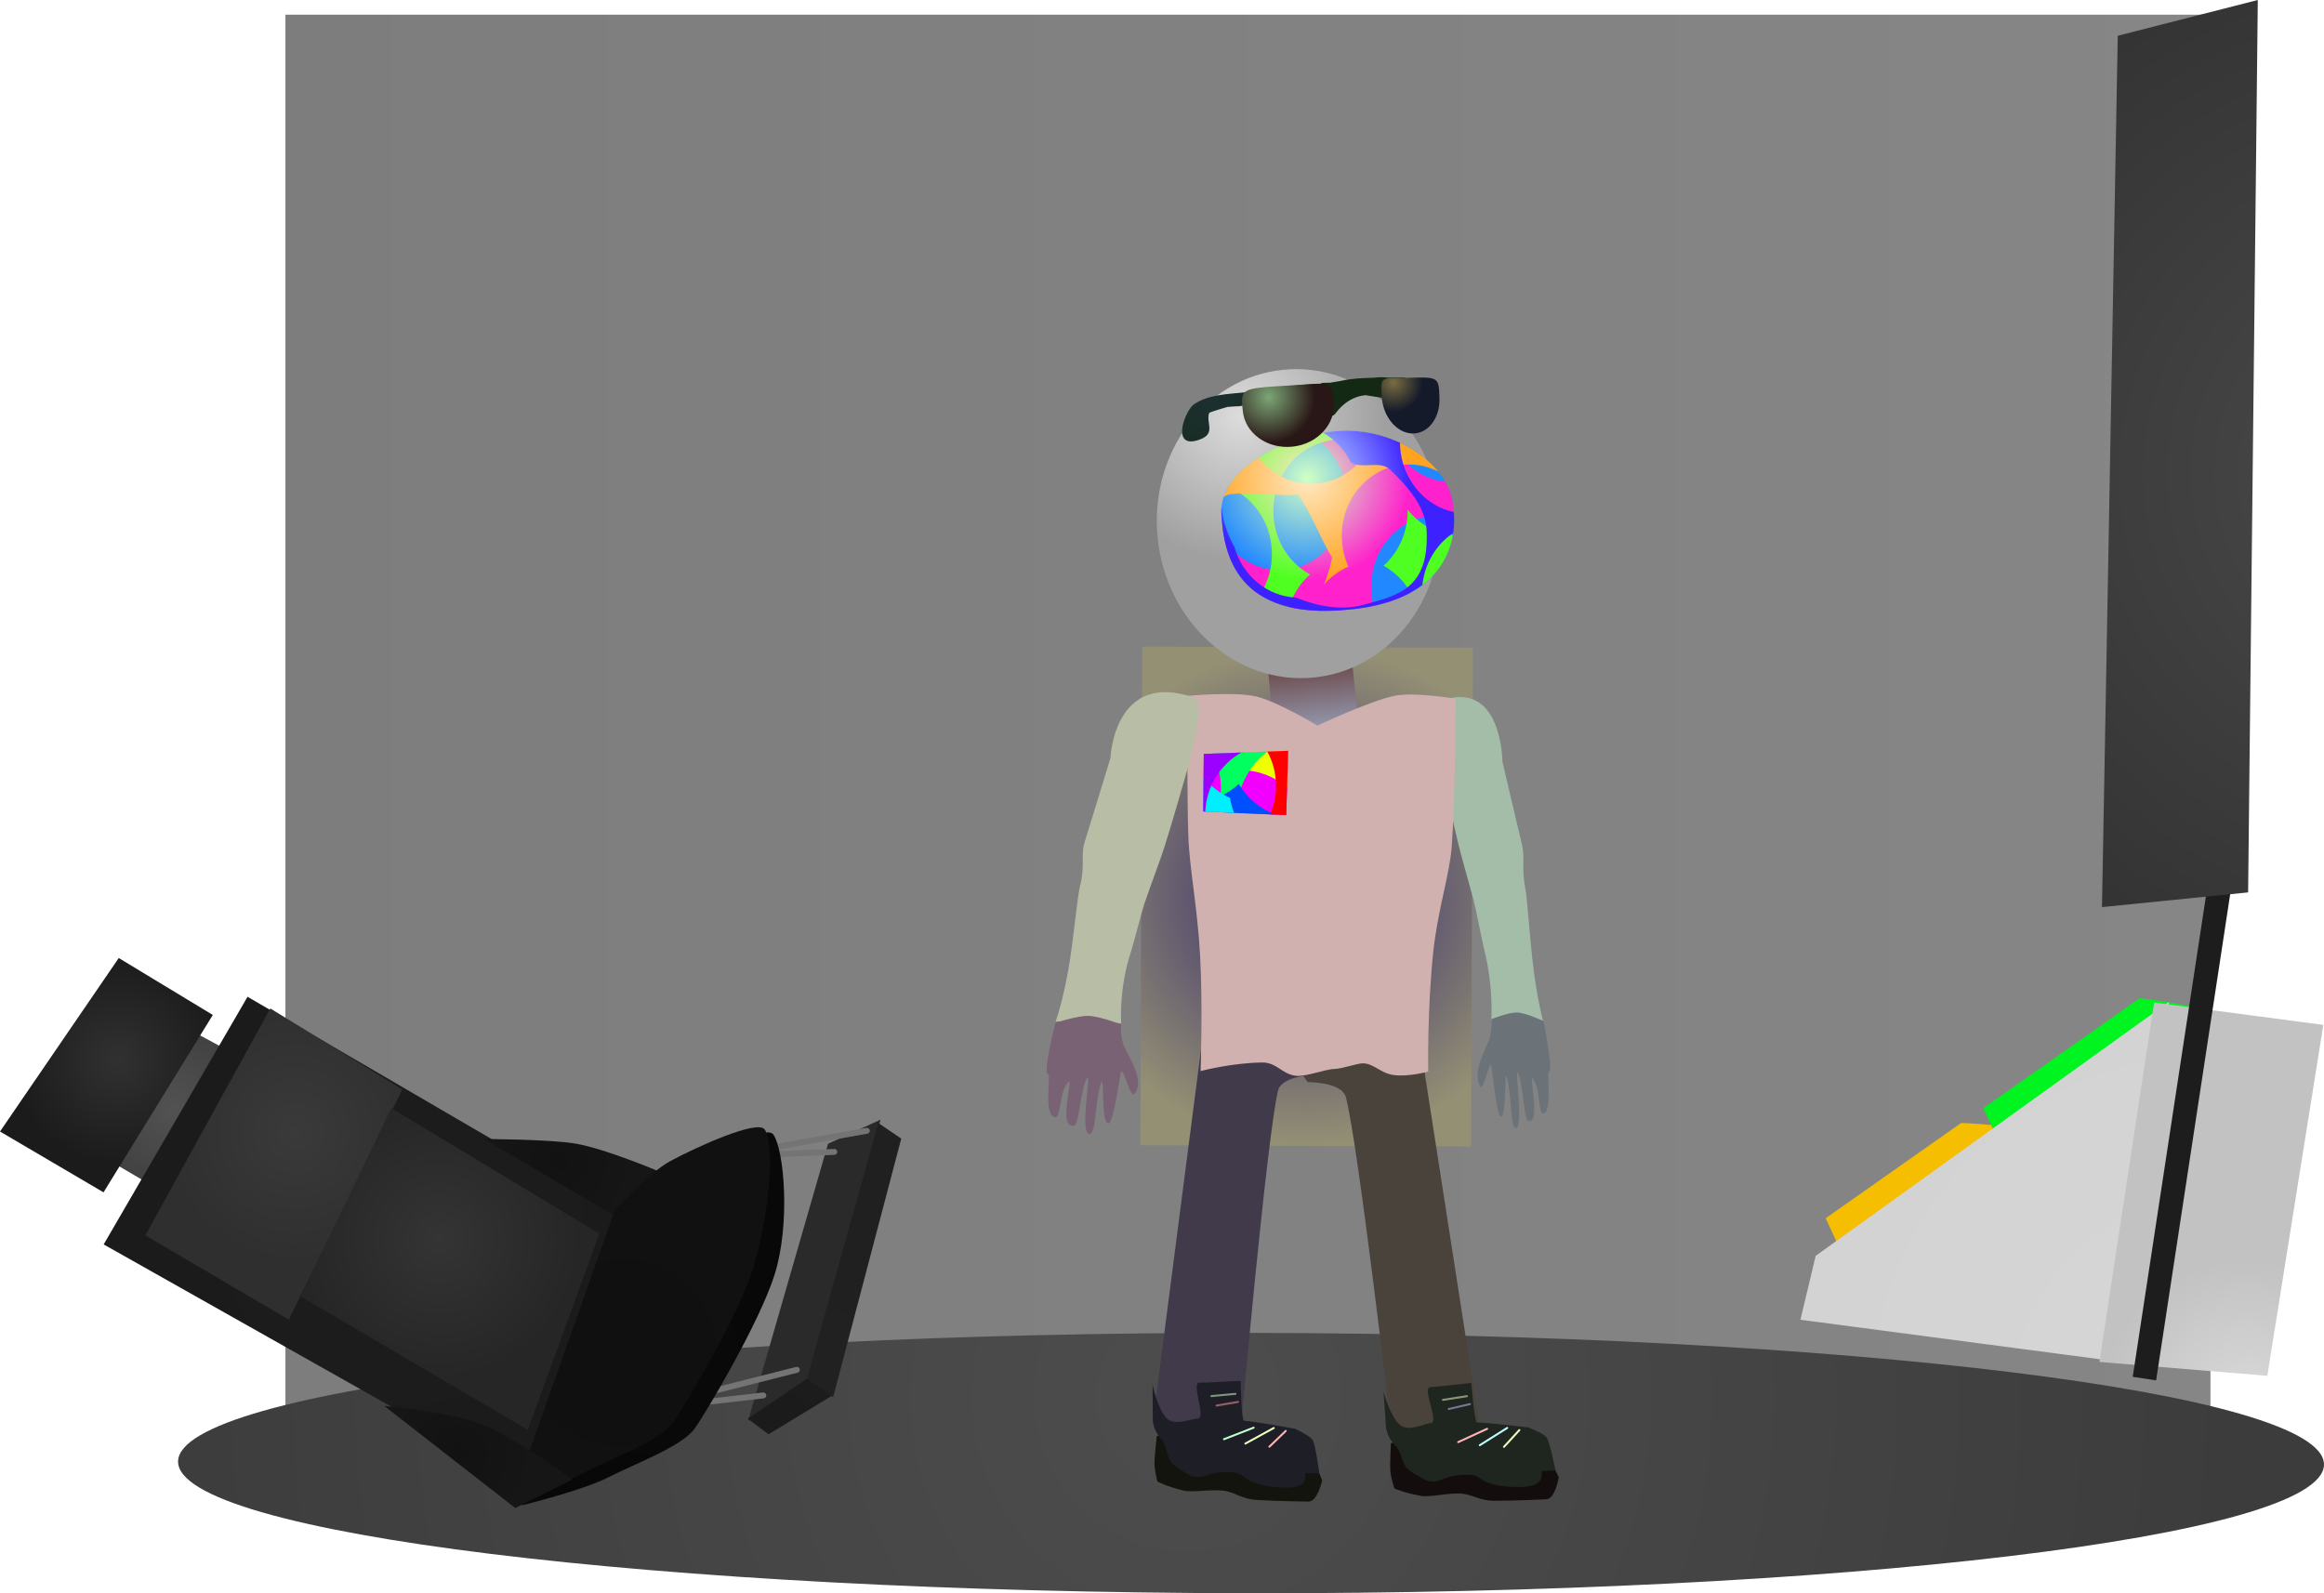<svg version="1.1" xmlns="http://www.w3.org/2000/svg" xmlns:xlink="http://www.w3.org/1999/xlink" width="589.137" height="403.973" viewBox="0,0,589.137,403.973"><defs><linearGradient x1="-4.738" y1="177.81" x2="483.262" y2="177.81" gradientUnits="userSpaceOnUse" id="color-1"><stop offset="0" stop-color="#7d7d7d"/><stop offset="1" stop-color="#868686"/></linearGradient><radialGradient cx="224.057" cy="345.313" r="265.973" gradientUnits="userSpaceOnUse" id="color-2"><stop offset="0" stop-color="#4d4d4d"/><stop offset="1" stop-color="#3c3c3c"/></radialGradient><radialGradient cx="143.172" cy="313.528" r="48.41" gradientUnits="userSpaceOnUse" id="color-3"><stop offset="0" stop-color="#2a2a2a"/><stop offset="1" stop-color="#2a2a2a"/></radialGradient><radialGradient cx="148.363" cy="316.98" r="48.41" gradientUnits="userSpaceOnUse" id="color-4"><stop offset="0" stop-color="#1d1d1d"/><stop offset="1" stop-color="#1b1b1b"/></radialGradient><radialGradient cx="62.312" cy="439.415" r="183.341" gradientUnits="userSpaceOnUse" id="color-5"><stop offset="0" stop-color="#222222"/><stop offset="1" stop-color="#202020"/></radialGradient><radialGradient cx="86.344" cy="335.74" r="47.677" gradientUnits="userSpaceOnUse" id="color-6"><stop offset="0" stop-color="#090909"/><stop offset="1" stop-color="#080808"/></radialGradient><radialGradient cx="-33.304" cy="272.238" r="19.437" gradientUnits="userSpaceOnUse" id="color-7"><stop offset="0" stop-color="#525252"/><stop offset="1" stop-color="#424242"/></radialGradient><radialGradient cx="24.681" cy="301.207" r="61.613" gradientUnits="userSpaceOnUse" id="color-8"><stop offset="0" stop-color="#1d1d1d"/><stop offset="1" stop-color="#1b1b1b"/></radialGradient><radialGradient cx="-2.199" cy="278.18" r="32.824" gradientUnits="userSpaceOnUse" id="color-9"><stop offset="0" stop-color="#3a3a3a"/><stop offset="1" stop-color="#2f2f2f"/></radialGradient><radialGradient cx="34.278" cy="305.145" r="35.574" gradientUnits="userSpaceOnUse" id="color-10"><stop offset="0" stop-color="#343434"/><stop offset="1" stop-color="#262626"/></radialGradient><radialGradient cx="64.593" cy="285.526" r="19.254" gradientUnits="userSpaceOnUse" id="color-11"><stop offset="0" stop-color="#121212"/><stop offset="1" stop-color="#161616"/></radialGradient><radialGradient cx="80.858" cy="334.218" r="47.677" gradientUnits="userSpaceOnUse" id="color-12"><stop offset="0" stop-color="#101010"/><stop offset="1" stop-color="#111111"/></radialGradient><radialGradient cx="-47.256" cy="259.786" r="26.589" gradientUnits="userSpaceOnUse" id="color-13"><stop offset="0" stop-color="#313131"/><stop offset="1" stop-color="#1b1b1b"/></radialGradient><radialGradient cx="39.357" cy="359.6" r="19.254" gradientUnits="userSpaceOnUse" id="color-14"><stop offset="0" stop-color="#121212"/><stop offset="1" stop-color="#161616"/></radialGradient><radialGradient cx="486.178" cy="347.116" r="107.028" gradientUnits="userSpaceOnUse" id="color-15"><stop offset="0" stop-color="#d6d6d6"/><stop offset="1" stop-color="#d3d3d3"/></radialGradient><radialGradient cx="492.552" cy="348.653" r="38.104" gradientUnits="userSpaceOnUse" id="color-16"><stop offset="0" stop-color="#dadada"/><stop offset="1" stop-color="#c2c2c2"/></radialGradient><radialGradient cx="254.148" cy="218.402" r="63.22" gradientUnits="userSpaceOnUse" id="color-17"><stop offset="0" stop-color="#33266a"/><stop offset="1" stop-color="#949074"/></radialGradient><radialGradient cx="535.512" cy="111.184" r="156.75" gradientUnits="userSpaceOnUse" id="color-18"><stop offset="0" stop-color="#4a4a4a"/><stop offset="1" stop-color="#303030"/></radialGradient><linearGradient x1="254.871" y1="158.546" x2="256.785" y2="177.639" gradientUnits="userSpaceOnUse" id="color-19"><stop offset="0" stop-color="#694444"/><stop offset="1" stop-color="#98a1b9"/></linearGradient><radialGradient cx="237.295" cy="96.544" r="36.743" gradientUnits="userSpaceOnUse" id="color-20"><stop offset="0" stop-color="#dcdcdc"/><stop offset="1" stop-color="#a0a0a0"/></radialGradient><radialGradient cx="254.32" cy="112.353" r="25.979" gradientUnits="userSpaceOnUse" id="color-21"><stop offset="0" stop-color="#d1ffc4"/><stop offset="1" stop-color="#2188ff"/></radialGradient><radialGradient cx="254.32" cy="112.353" r="25.979" gradientUnits="userSpaceOnUse" id="color-22"><stop offset="0" stop-color="#ceffc4"/><stop offset="1" stop-color="#ff21cc"/></radialGradient><radialGradient cx="254.32" cy="112.353" r="25.979" gradientUnits="userSpaceOnUse" id="color-23"><stop offset="0" stop-color="#ffe9c4"/><stop offset="1" stop-color="#4fff21"/></radialGradient><radialGradient cx="254.32" cy="112.353" r="25.979" gradientUnits="userSpaceOnUse" id="color-24"><stop offset="0" stop-color="#ffe9c4"/><stop offset="1" stop-color="#4fff21"/></radialGradient><radialGradient cx="254.32" cy="112.353" r="25.979" gradientUnits="userSpaceOnUse" id="color-25"><stop offset="0" stop-color="#ffe9c4"/><stop offset="1" stop-color="#ffa321"/></radialGradient><radialGradient cx="254.32" cy="112.353" r="25.979" gradientUnits="userSpaceOnUse" id="color-26"><stop offset="0" stop-color="#c4f0ff"/><stop offset="1" stop-color="#3d21ff"/></radialGradient><radialGradient cx="229.599" cy="93.493" r="28.207" gradientUnits="userSpaceOnUse" id="color-27"><stop offset="0" stop-color="#1c2f30"/><stop offset="1" stop-color="#142913"/></radialGradient><radialGradient cx="276.153" cy="88.092" r="7.425" gradientUnits="userSpaceOnUse" id="color-28"><stop offset="0" stop-color="#786c41"/><stop offset="1" stop-color="#141a29"/></radialGradient><radialGradient cx="244.548" cy="91.777" r="11.688" gradientUnits="userSpaceOnUse" id="color-29"><stop offset="0" stop-color="#7ba676"/><stop offset="1" stop-color="#291616"/></radialGradient></defs><g transform="translate(77.092,8.915)"><g data-paper-data="{&quot;isPaintingLayer&quot;:true}" fill-rule="nonzero" stroke-linejoin="miter" stroke-miterlimit="10" stroke-dasharray="" stroke-dashoffset="0" style="mix-blend-mode: normal"><path d="M-4.738,360.81v-366h488v366z" fill="url(#color-1)" stroke="none" stroke-width="0" stroke-linecap="butt"/><path d="M512.044,362.476c-0.277,18.228 -122.279,32.815 -272.499,32.58c-150.22,-0.235 -271.772,-15.201 -271.495,-33.429c0.277,-18.228 122.279,-32.815 272.499,-32.58c150.22,0.235 271.772,15.201 271.495,33.429z" fill="url(#color-2)" stroke="none" stroke-width="NaN" stroke-linecap="butt"/><g data-paper-data="{&quot;index&quot;:null}"><path d="M128.305,341.518l-15.754,9.784l20.257,-70.21l13.317,-6.119z" fill="url(#color-3)" stroke="none" stroke-width="0" stroke-linecap="butt"/><path d="M134.005,344.868l-16.262,9.887l-5.294,-3.96l15.143,-10.19z" fill="url(#color-4)" stroke="none" stroke-width="0" stroke-linecap="butt"/><path d="M127.5,340.543l18.059,-64.718l5.82,3.964l-17.272,65.588z" data-paper-data="{&quot;index&quot;:null}" fill="url(#color-5)" stroke="none" stroke-width="0" stroke-linecap="butt"/><path d="M134.4,283.157l-27.854,1.073l36.108,-6.432" fill="none" stroke="#747474" stroke-width="1.5" stroke-linecap="round"/><path d="M116.41,344.9l-31.479,3.622l39.974,-10.115" fill="none" stroke="#747474" stroke-width="1.5" stroke-linecap="round"/><path d="M119.278,314.248c-3.73,11.915 -17.157,34.714 -20.319,39.114c-3.185,4.431 -14.803,8.738 -21.792,12.28c-6.733,3.413 -21.934,7.115 -21.934,7.115l28.956,-73.165c0,0 8.484,-9.531 14.132,-12.588c6.816,-3.69 18.891,-10.813 20.65,-8.235c2.76,4.048 4.318,22.668 0.308,35.478z" fill="url(#color-6)" stroke="none" stroke-width="0" stroke-linecap="butt"/><path d="M-38.409,291.783l-9.486,-5.574l18.43,-34.26l8.723,4.7z" fill="url(#color-7)" stroke="none" stroke-width="0" stroke-linecap="butt"/><path d="M57.177,367.519l-107.988,-60.904l36.473,-62.792l93.779,54.681z" fill="url(#color-8)" stroke="none" stroke-width="0" stroke-linecap="butt"/><path d="M-3.882,325.684l-36.362,-21.367l31.678,-57.528l33.461,20.513z" fill="url(#color-9)" stroke="none" stroke-width="0" stroke-linecap="butt"/><path d="M56.694,353.623l-57.547,-33.816l22.961,-47.762l52.749,31.847z" fill="url(#color-10)" stroke="none" stroke-width="0" stroke-linecap="butt"/><path d="M78.462,299.205l-32.884,-19.323c0,0 16.821,0.055 23.307,1.185c7.708,1.343 21.175,7.088 21.175,7.088z" fill="url(#color-11)" stroke="none" stroke-width="0" stroke-linecap="butt"/><path d="M113.792,312.726c-3.73,11.915 -17.157,34.714 -20.319,39.114c-3.185,4.431 -14.803,8.738 -21.792,12.28c-6.733,3.413 -19.404,8.602 -19.404,8.602l26.426,-74.651c0,0 8.484,-9.531 14.132,-12.588c6.816,-3.69 22.164,-10.592 23.922,-8.013c2.76,4.048 1.046,22.447 -2.965,35.257z" fill="url(#color-12)" stroke="none" stroke-width="0" stroke-linecap="butt"/><path d="M-50.848,293.407l-26.244,-15.422l30.103,-43.99l23.845,14.437z" fill="url(#color-13)" stroke="none" stroke-width="0" stroke-linecap="butt"/><path d="M53.542,373.465l-33.259,-25.924c0,0 15.305,1.578 22.874,3.987c9.018,2.87 24.848,14.698 24.848,14.698z" fill="url(#color-14)" stroke="none" stroke-width="0" stroke-linecap="butt"/></g><path d="M390.61,310.583l-4.886,-10.612l34.352,-24.16c0,0 14.945,0.605 15.702,2.248c0.859,1.866 -10.816,8.364 -10.816,8.364z" fill="#f6be00" stroke="none" stroke-width="0" stroke-linecap="butt"/><path d="M431.342,284.308l-5.638,-12.245l39.637,-27.878c0,0 15.21,1.785 15.984,3.465c1.031,2.239 -10.346,8.78 -10.346,8.78z" fill="#00f520" stroke="none" stroke-width="0" stroke-linecap="butt"/><path d="M379.318,325.715l3.865,-16.199l89.573,-64.42l-17.144,90.68z" fill="url(#color-15)" stroke="none" stroke-width="0" stroke-linecap="butt"/><path d="M455.118,336.407l13.861,-91.113l42.89,5.656l-14.195,88.981z" fill="url(#color-16)" stroke="none" stroke-width="0" stroke-linecap="butt"/><path d="M463.556,340.184l22.432,-147.302l5.932,0.903l-22.432,147.302z" fill="#1d1d1d" stroke="none" stroke-width="0" stroke-linecap="butt"/><path d="M211.988,281.464l0.477,-126.439l83.845,0.316l-0.477,126.439z" data-paper-data="{&quot;index&quot;:null}" fill="url(#color-17)" stroke="#ed6b00" stroke-width="0" stroke-linecap="butt"/><g data-paper-data="{&quot;index&quot;:null}"><path d="M275.534,353.293c0,0 -8.283,-71.786 -11.431,-83.961c-1.03,-3.981 -9.692,-3.855 -9.692,-3.855c0,0 -8.97,-11.511 1.184,-11.949c8.582,-0.37 27.748,4.923 27.748,4.923l14.586,93.876z" data-paper-data="{&quot;index&quot;:null}" fill="#4a433c" stroke="#000000" stroke-width="0" stroke-linecap="butt"/><path d="M314.888,371.234c-1.659,0.072 -7.398,0.357 -13.172,0.38c-3.511,0.014 -5.397,-1.499 -8.026,-1.786c-3.31,-0.362 -8.196,0.972 -10.596,0.538c-4.422,-0.799 -6.739,-1.89 -6.739,-1.89c0,0 -0.877,-2.837 -0.99,-4.403c-0.153,-2.11 0.154,-7.119 0.154,-7.119c0,0 16.591,-1.051 23.093,-0.769c3.847,0.167 11.945,1.298 11.945,1.298c0,0 4.159,1.546 4.808,2.716c0.796,1.433 2.683,5.459 2.683,5.459c0,0 -0.845,5.476 -3.159,5.575z" data-paper-data="{&quot;index&quot;:null}" fill="#140d0d" stroke="#000000" stroke-width="0" stroke-linecap="butt"/><path d="M313.819,364.062c-0.695,0.03 2.158,4.397 -7.165,4.046c-8.805,-0.331 -7.912,-2.99 -11.013,-3.082c-6.483,-0.193 -7.169,1.977 -9.985,1.67c-0.981,-0.107 -1.448,-0.259 -5.111,-2.5c-2.519,-1.541 -2.074,-4.82 -3.828,-6.505c-2.562,-2.462 -2.49,-5.18 -2.49,-5.18l-0.581,-8.519c0,0 1.627,6.117 4.074,8.322c2.189,1.974 6.481,-0.332 7.835,-0.391c2.37,-0.103 -2.322,-9.062 -0.054,-9.108c1.22,-0.025 10.389,-1.104 10.389,-1.104c0,0 0.776,10.003 1.43,10.031c3.847,0.167 12.962,1.255 12.962,1.255c0,0 4.159,1.547 4.808,2.716c0.796,1.433 2.122,8.203 2.122,8.203c0,0 -1.079,0.047 -3.393,0.146z" data-paper-data="{&quot;index&quot;:null}" fill="#1f261f" stroke="#000000" stroke-width="0" stroke-linecap="butt"/><path d="M292.561,356.74l7.333,-3.376" fill="none" stroke="#ffb5b5" stroke-width="0.5" stroke-linecap="round"/><path d="M298.034,357.524l6.95,-4.379" fill="none" stroke="#bffdff" stroke-width="0.5" stroke-linecap="round"/><path d="M308.067,353.692l-3.896,4.247" fill="none" stroke="#eaffc1" stroke-width="0.5" stroke-linecap="round"/><path d="M294.779,345.086l-6.078,0.942" fill="none" stroke="#8d967b" stroke-width="0.5" stroke-linecap="round"/><path d="M290.159,348.345l5.385,-1.252" fill="none" stroke="#767796" stroke-width="0.5" stroke-linecap="round"/></g><g data-paper-data="{&quot;index&quot;:null}"><path d="M215.161,351.525l12.19,-94.217c0,0 19.025,-5.779 27.614,-5.628c10.162,0.179 1.489,11.915 1.489,11.915c0,0 -8.663,0.095 -9.591,4.101c-2.837,12.25 -9.289,84.224 -9.289,84.224z" fill="#413a4a" stroke="#000000" stroke-width="0" stroke-linecap="butt"/><path d="M258.085,366.447c0,0 -1.176,5.414 -3.492,5.373c-1.66,-0.029 -7.405,-0.092 -13.171,-0.42c-3.505,-0.199 -5.296,-1.824 -7.903,-2.27c-3.282,-0.562 -8.24,0.472 -10.609,-0.106c-4.365,-1.065 -6.611,-2.295 -6.611,-2.295c0,0 -0.703,-2.885 -0.722,-4.455c-0.025,-2.116 0.585,-7.096 0.585,-7.096c0,0 16.624,-0.042 23.097,0.633c3.83,0.4 11.844,2.02 11.844,2.02c0,0 4.058,1.796 4.635,3.003c0.707,1.478 2.347,5.612 2.347,5.612z" data-paper-data="{&quot;index&quot;:null}" fill="#12140d" stroke="#000000" stroke-width="0" stroke-linecap="butt"/><path d="M257.358,364.656c0,0 -1.08,-0.019 -3.396,-0.06c-0.695,-0.012 1.888,4.52 -7.398,3.604c-8.769,-0.865 -7.717,-3.465 -10.806,-3.745c-6.459,-0.586 -7.276,1.539 -10.068,1.061c-0.972,-0.166 -1.43,-0.346 -4.95,-2.806c-2.42,-1.691 -1.778,-4.937 -3.426,-6.726c-2.408,-2.613 -2.171,-5.321 -2.171,-5.321l-0.064,-8.539c0,0 1.253,6.204 3.562,8.554c2.066,2.103 6.489,0.062 7.844,0.085c2.372,0.041 -1.768,-9.186 0.499,-9.095c1.219,0.049 10.437,-0.472 10.437,-0.472c0,0 0.168,10.031 0.819,10.099c3.83,0.399 12.862,2.038 12.862,2.038c0,0 4.058,1.796 4.635,3.003c0.707,1.478 1.62,8.317 1.62,8.317z" data-paper-data="{&quot;index&quot;:null}" fill="#1e1e26" stroke="#000000" stroke-width="0" stroke-linecap="butt"/><path d="M233.187,355.999l7.524,-2.925" fill="none" stroke="#c1ffce" stroke-width="0.5" stroke-linecap="round"/><path d="M238.602,357.113l7.203,-3.949" fill="none" stroke="#eaffc1" stroke-width="0.5" stroke-linecap="round"/><path d="M244.703,357.9l4.147,-4.003" fill="none" stroke="#ffb5b5" stroke-width="0.5" stroke-linecap="round"/><path d="M236.107,344.501l-6.124,0.572" fill="none" stroke="#7d967f" stroke-width="0.5" stroke-linecap="round"/><path d="M231.299,347.473l5.451,-0.923" fill="none" stroke="#966262" stroke-width="0.5" stroke-linecap="round"/></g><path d="M455.762,221.085l4,-220.936l35.5,-9.064l-2.452,226.273z" fill="url(#color-18)" stroke="none" stroke-width="0" stroke-linecap="butt"/><g stroke-linecap="butt"><path d="M246.116,178.709l-1.914,-19.093l21.337,-2.139l1.914,19.093z" data-paper-data="{&quot;index&quot;:null}" fill="url(#color-19)" stroke="#000000" stroke-width="0"/><path d="M287.802,120.277c2.159,21.545 -12.08,40.614 -31.805,42.591c-19.725,1.977 -37.467,-13.886 -39.626,-35.431c-2.159,-21.545 12.08,-40.614 31.805,-42.591c19.725,-1.977 37.467,13.886 39.626,35.431z" data-paper-data="{&quot;index&quot;:null}" fill="url(#color-20)" stroke="none" stroke-width="0"/><g data-paper-data="{&quot;index&quot;:null}" stroke="#ed6b00" stroke-width="0"><path d="M264.676,145.659c-28.282,2.83 -31.708,-14.157 -32.156,-24.636c-0.448,-10.479 15.94,-20.018 30.267,-20.694c14.327,-0.676 28.056,8.972 28.504,19.451c0,0 4.686,23.063 -26.616,25.879z" data-paper-data="{&quot;index&quot;:null}" fill="url(#color-21)"/><path d="M264.676,145.659c-22.537,2.255 -29.291,-8.074 -31.331,-17.666c3.263,4.88 8.731,7.939 14.771,7.612c9.39,-0.509 16.605,-9.008 16.117,-18.984c-0.325,-6.647 -3.99,-12.273 -9.177,-15.136c2.571,-0.636 5.183,-1.036 7.73,-1.156c4.367,-0.206 8.678,0.547 12.575,1.991c2.392,5.968 7.698,10.244 13.93,10.921c1.195,2.079 1.903,4.29 1.999,6.539c0,0 0.19,0.934 0.238,2.449c-1.56,-0.402 -3.2,-0.574 -4.885,-0.482c-9.39,0.509 -16.605,9.008 -16.117,18.984c0.067,1.372 0.277,2.7 0.612,3.97c-1.963,0.422 -4.112,0.748 -6.464,0.959z" data-paper-data="{&quot;index&quot;:null}" fill="url(#color-22)"/><path d="M262.788,100.329c4.879,-0.23 9.689,0.737 13.929,2.527c-0.628,1.947 -0.951,4.039 -0.911,6.208c-3.316,-4.225 -8.397,-6.8 -13.964,-6.498c-9.39,0.509 -16.606,9.008 -16.117,18.984c0.327,6.688 4.034,12.341 9.271,15.188c-2.434,2.157 -4.284,5.019 -5.285,8.272c-2.96,-0.707 -5.41,-1.771 -7.44,-3.087c2.099,-3.185 3.251,-7.11 3.046,-11.296c-0.363,-7.411 -4.876,-13.552 -11.022,-16.011c4.576,-7.688 17.178,-13.752 28.494,-14.286z" data-paper-data="{&quot;index&quot;:null}" fill="url(#color-23)"/><path d="M273.629,134.53c3.838,-3.401 6.224,-8.553 6.118,-14.232c2.813,3.584 6.895,5.98 11.467,6.441c-0.801,4.624 -3.365,10.566 -10.715,14.607c-1.645,-2.908 -4.033,-5.273 -6.87,-6.816z" data-paper-data="{&quot;index&quot;:null}" fill="url(#color-24)"/><path d="M260.561,132.565c0.043,-0.27 -0.789,-1.484 -0.995,-1.865c-2.51,-4.654 -4.451,-9.697 -7.465,-14.001c-0.285,-0.407 -1.985,-0.04 -2.768,-0.053c-4.796,-0.076 -9.618,-0.815 -14.386,-0.274c-0.611,0.069 -1.221,0.325 -1.825,0.733c1.303,-3.752 4.594,-7.237 8.908,-10.05c3.312,4.336 8.46,6.991 14.109,6.685c7.291,-0.395 13.271,-5.608 15.352,-12.589c6.593,1.553 12.422,5.09 16.021,9.512c-2.503,-1.295 -5.339,-1.956 -8.315,-1.795c-9.39,0.509 -16.605,9.008 -16.117,18.984c0.121,2.475 0.705,4.808 1.658,6.91c-2.377,1.007 -4.482,2.564 -6.182,4.517c1.034,-2.618 1.736,-5.013 2.005,-6.714z" data-paper-data="{&quot;index&quot;:null}" fill="url(#color-25)"/><path d="M264.676,145.659c-28.282,2.83 -31.708,-14.157 -32.156,-24.636c-0.019,-0.455 -0.007,-0.909 0.035,-1.361c0.25,3.352 1.557,6.843 2.844,9.308c0.133,0.255 0.272,0.508 0.418,0.76c2.064,7.291 8.313,12.569 15.651,12.866c5.691,2.375 11.832,3.269 16.969,1.87c8.859,-2.413 16.85,-4.007 16.117,-18.984c-0.297,-6.068 -5.026,-11.272 -9.274,-15.344c-2.477,-2.373 -6.918,-0.08 -9.869,-1.729c-1.595,-3.238 -4.081,-5.887 -7.094,-7.597c1.498,-0.249 2.995,-0.412 4.47,-0.482c5.302,-0.25 10.522,0.913 15.017,3.01c0.002,0.257 0.01,0.515 0.023,0.775c0.412,8.421 6.183,15.202 13.619,16.805c0.111,1.139 0.187,3.044 -0.15,5.31c-4.259,2.863 -7.212,7.671 -7.811,13.188c-4.015,3.044 -9.981,5.448 -18.809,6.243z" data-paper-data="{&quot;index&quot;:null}" fill="url(#color-26)"/></g><g data-paper-data="{&quot;index&quot;:null}"><path d="M237.111,94.09c-0.478,0.007 -1.707,0.045 -3.044,0.173c-1.501,0.469 -3.248,0.927 -4.599,1.471c-0.996,2.432 1.815,5.213 -2.351,6.774c-7.107,2.662 -4.362,-6.058 -1.864,-8.672c3.783,-2.821 9.042,-2.795 13.61,-3.319c6.292,-0.721 12.474,-2.097 18.634,-2.006c0.249,-0.223 0.576,-0.361 0.937,-0.366l1.648,-0.023c0.842,-0.154 1.755,-0.313 2.713,-0.455c2.506,-0.579 5.481,-0.754 8.245,-0.804c1.366,-0.162 2.636,-0.191 3.672,-0.018c0.769,0.001 1.485,0.002 2.124,-0.007l1.737,-0.025c0.791,-0.011 1.442,0.621 1.453,1.412c0.01,0.704 -0.49,1.297 -1.157,1.427l-0.942,0.203c0.379,0.371 0.717,0.788 1.007,1.255l0.679,-0.283l0.707,1.698c0.076,0.172 0.12,0.361 0.123,0.561c0.011,0.791 -0.621,1.442 -1.412,1.453c-0.241,0.004 -0.469,-0.052 -0.669,-0.154l-1.374,-0.663l0.02,-0.04l-0.133,-0.021c-0.964,-0.702 -1.957,-1.251 -2.96,-1.648c-1.558,-0.174 -3.189,-0.47 -4.854,-0.734c-2.871,0.273 -5.57,1.832 -7.631,4.677c0,0 -0.843,1.158 -2.002,0.315c-1.158,-0.843 -0.315,-2.002 -0.315,-2.002c0.18,-0.247 0.365,-0.486 0.555,-0.717l-0.812,0.193c-0.109,0.028 -0.223,0.044 -0.34,0.046c-0.791,0.011 -1.442,-0.621 -1.453,-1.412c-0.006,-0.401 0.153,-0.765 0.415,-1.029c-0.685,-0.051 -1.334,-0.062 -1.894,0.032c-3.912,0.656 -9.836,0.524 -15.467,0.956c-0.02,0.676 -0.509,1.238 -1.157,1.364l-1.707,0.367l-0.012,-0.055l-0.021,0.004z" fill="url(#color-27)" stroke="none" stroke-width="0.5"/><path d="M280.056,86.866c7.626,-0.22 7.552,-0.111 7.764,5.046c0.213,5.157 -2.896,9.223 -6.942,9.083c-4.047,-0.141 -7.499,-4.436 -7.712,-9.592c-0.213,-5.157 -0.261,-4.33 6.89,-4.536z" data-paper-data="{&quot;index&quot;:null}" fill="url(#color-28)" stroke="#000000" stroke-width="0"/><path d="M261,92.952c0.577,5.638 -4.113,10.735 -10.475,11.386c-6.362,0.651 -11.987,-3.391 -12.564,-9.029c-0.577,-5.638 -0.713,-5.747 11.362,-6.446c11.323,-0.655 11.1,-1.549 11.677,4.088z" fill="url(#color-29)" stroke="#000000" stroke-width="0"/></g></g><g stroke-width="0" stroke-linecap="butt"><g data-paper-data="{&quot;index&quot;:null}" stroke="#000000"><path d="M300.957,249.787c0,0 0.609,-8.442 -1.809,-17.97c-0.582,-2.291 -1.999,-9.888 -2.618,-12.236c-1.464,-5.557 -3.099,-11.015 -3.92,-14.444c-1.766,-7.375 -3.803,-16.767 -3.803,-16.767c0,0 -3.565,-18.496 -0.869,-19.508c15.769,-5.919 15.835,15.326 15.835,15.326c0,0 3.111,13.366 4.988,21.207c0.764,3.191 -0.189,5.966 0.816,10.954c0.45,2.236 1.124,12.072 1.796,18.058c1.119,9.967 2.779,15.872 2.779,15.872z" data-paper-data="{&quot;index&quot;:null}" fill="#a3bda9"/><path d="M315.545,262.881c-0.584,-0.01 1.001,10.38 -1.459,10.524c-1.21,0.071 -0.766,-6.788 -2.655,-8.946c-1,-1.142 2.168,11.829 -1.132,10.8c-1.133,-0.353 -1.283,-9.995 -2.659,-12.169c-0.736,-1.164 1.608,14.539 -0.592,13.98c-1.306,-0.332 -0.956,-9.163 -2.204,-12.997c-0.608,-1.868 0.041,10.852 -1.577,10.099c-0.991,-0.461 -2.234,-12.843 -2.351,-12.973c-0.659,-0.73 -1.928,6.97 -2.843,5.233c-1.686,-3.2 0.51,-7.425 2.179,-11.354c0.975,-2.295 0.746,-5.594 0.746,-5.594c0,0 4.339,-1.751 6.567,-1.668c2.169,0.081 6.629,2.162 6.629,2.162c0,0 2.588,12.924 1.351,12.902z" data-paper-data="{&quot;index&quot;:null}" fill="#6c7378"/></g><g data-paper-data="{&quot;index&quot;:null}"><path d="M284.965,262.791c0,0 -5.111,1.415 -8.871,0.857c-3.238,-0.48 -4.942,-2.945 -7.737,-2.951c-1.384,-0.003 -5.165,1.366 -7.124,1.423c-2.592,0.075 -7.294,2.099 -9.993,1.715c-3.376,-0.481 -4.782,-3.401 -8.364,-3.352c-7.886,0.108 -15.63,2.182 -15.63,2.182c0,0 0.605,-16.18 -0.107,-29.192c-0.69,-12.625 -2.693,-21.96 -2.994,-30.487c-0.341,-9.637 -0.263,-35.453 -0.263,-35.453c0,0 11.79,-1.153 17.431,0.136c5.347,1.222 15.581,7.41 15.581,7.41c0,0 13.354,-6.365 19.706,-7.604c4.989,-0.973 15.312,0.773 15.312,0.773c0,0 -0.021,24.371 -0.984,37.474c-0.513,6.981 -3.555,16.195 -4.652,26.43c-1.614,15.064 -1.31,30.64 -1.31,30.64z" fill="#d1b0b0" stroke="#292e32"/><path d="M227.918,196.853l0.153,-14.603l21.406,-0.794l-0.511,16.298z" fill="#f200ff" stroke="none"/><path d="M249.186,190.751c-3.094,-2.678 -7.109,-4.327 -11.521,-4.402c-1.066,-0.018 -2.111,0.056 -3.129,0.216c1.48,-1.342 2.737,-2.927 3.708,-4.693l11.234,-0.417z" fill="#eeff00" stroke="none"/><path d="M231.349,196.999c0.658,-1.823 1.031,-3.784 1.066,-5.83c0.056,-3.259 -0.754,-6.332 -2.218,-8.999l14.04,-0.521c-4.854,3.625 -7.872,9.501 -7.71,15.571z" fill="#00ff5f" stroke="none"/><path d="M231.197,196.993c-0.328,-1.087 -0.755,-2.131 -1.272,-3.121c2.634,-0.802 5.016,-2.189 6.992,-4.013c2.103,3.553 5.389,6.329 9.325,7.778l-15.045,-0.644z" fill="#004fff" stroke="none"/><path d="M244.868,197.577c0.933,-2.129 1.468,-4.475 1.511,-6.945c0.056,-3.252 -0.751,-6.318 -2.208,-8.981l5.308,-0.197l-0.511,16.298z" fill="#ff0000" stroke="none"/><path d="M228.01,188.142c1.773,2.248 4.069,4.068 6.708,5.272c0.207,1.309 0.555,2.572 1.028,3.773l-7.827,-0.335l0.092,-8.711z" fill="#00efff" stroke="none"/><path d="M237.559,181.897c-5.242,2.995 -8.853,8.542 -9.113,14.978l-0.528,-0.023l0.153,-14.603z" fill="#9c00ff" stroke="none"/></g><g data-paper-data="{&quot;index&quot;:null}" stroke="#000000"><path d="M190.517,250.072c0,0 2.162,-5.909 3.692,-16.005c0.919,-6.064 1.888,-16.06 2.482,-18.31c1.326,-5.02 0.161,-7.924 1.161,-11.127c2.459,-7.869 6.539,-21.291 6.539,-21.291c0,0 0.859,-22.625 21.427,-15.299c3.284,1.17 -2.639,20.669 -2.639,20.669c0,0 -2.679,9.442 -4.992,16.844c-1.075,3.441 -3.2,8.896 -5.111,14.463c-0.808,2.352 -2.685,10.006 -3.445,12.303c-3.161,9.553 -2.498,18.219 -2.498,18.219z" fill="#b8bda6"/><path d="M188.658,263.488c-1.556,-0.065 1.827,-13.082 1.827,-13.082c0,0 5.635,-1.811 8.366,-1.741c2.806,0.071 8.251,2.165 8.251,2.165c0,0 -0.321,3.353 0.885,5.766c2.063,4.129 4.787,8.599 2.633,11.749c-1.169,1.709 -2.69,-6.244 -3.528,-5.545c-0.149,0.124 -1.835,12.682 -3.086,13.083c-2.045,0.655 -1.104,-12.29 -1.887,-10.425c-1.608,3.828 -1.254,12.871 -2.901,13.119c-2.775,0.417 0.33,-15.455 -0.609,-14.319c-1.753,2.123 -2.036,11.96 -3.465,12.241c-4.165,0.819 -0.05,-12.206 -1.32,-11.109c-2.4,2.07 -1.907,9.107 -3.43,8.949c-3.096,-0.32 -1,-10.82 -1.734,-10.851z" data-paper-data="{&quot;index&quot;:null}" fill="#786274"/></g></g></g></g></svg>